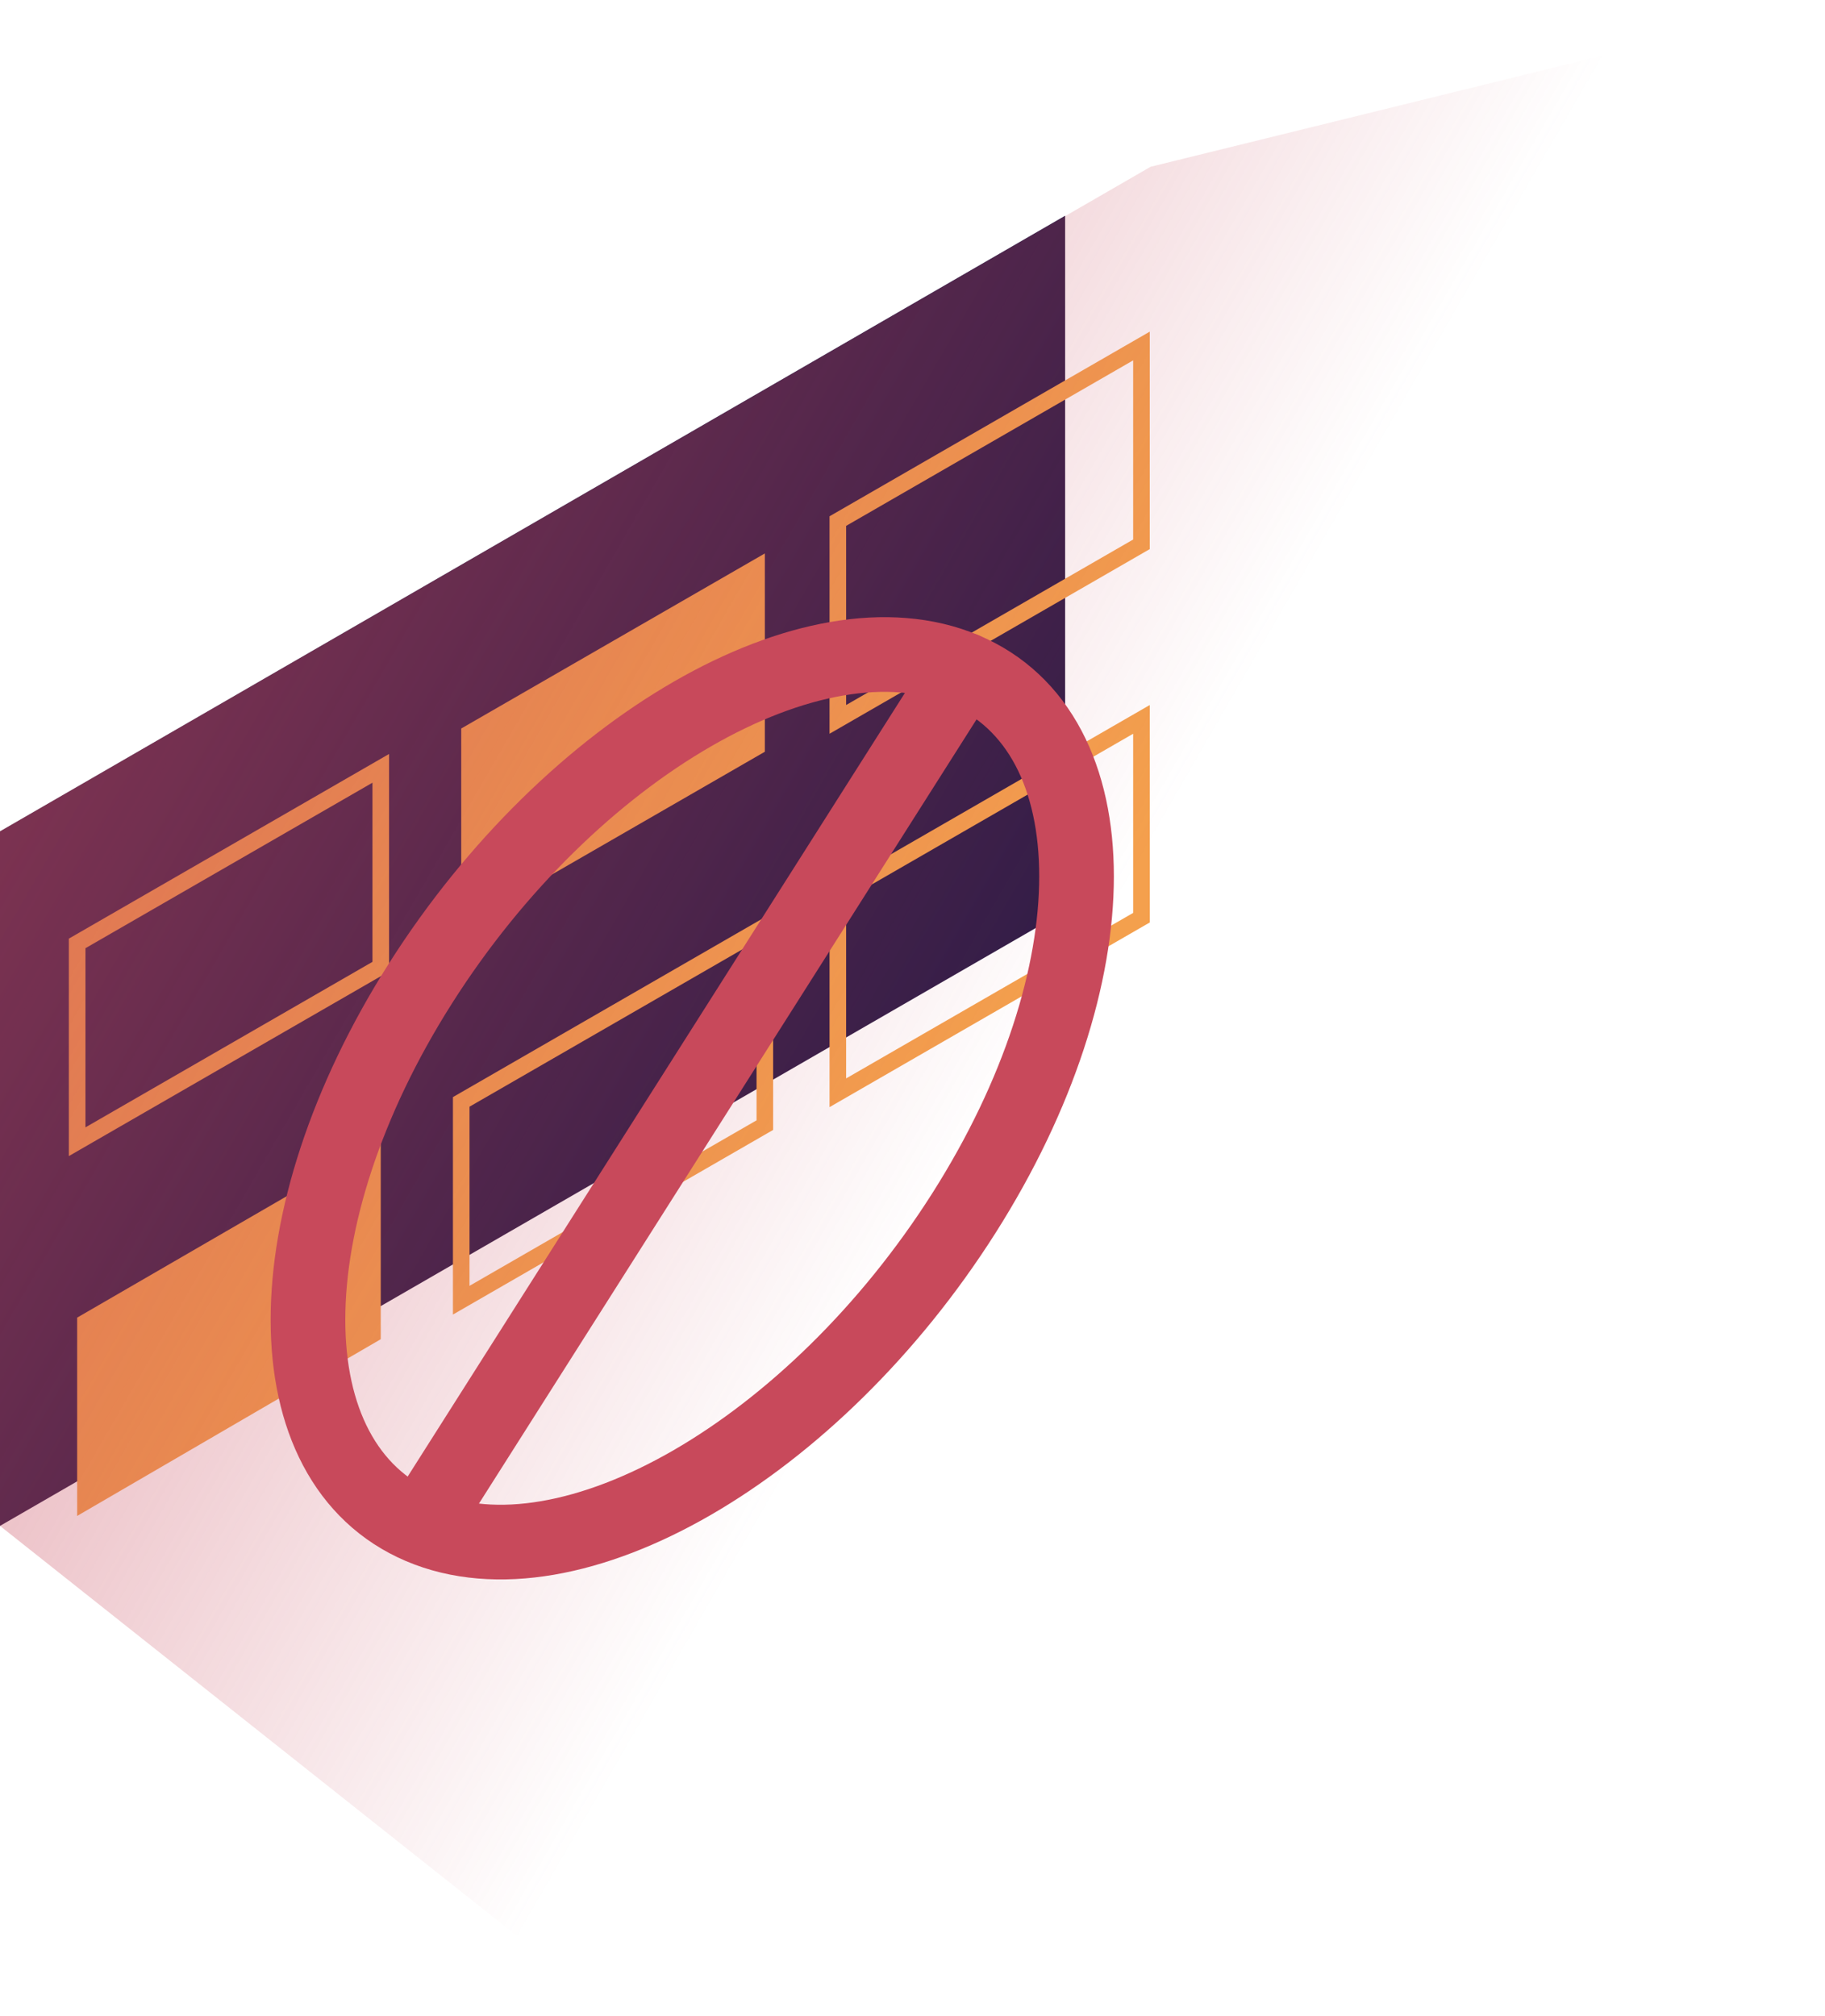 <?xml version="1.0" encoding="utf-8"?>
<!-- Generator: Adobe Illustrator 20.0.0, SVG Export Plug-In . SVG Version: 6.00 Build 0)  -->
<!DOCTYPE svg PUBLIC "-//W3C//DTD SVG 1.1//EN" "http://www.w3.org/Graphics/SVG/1.1/DTD/svg11.dtd">
<svg version="1.1" id="art" xmlns:x="http://ns.adobe.com/Extensibility/1.0/" xmlns:i="http://ns.adobe.com/AdobeIllustrator/10.0/" xmlns:graph="http://ns.adobe.com/Graphs/1.0/"
	 xmlns="http://www.w3.org/2000/svg" xmlns:xlink="http://www.w3.org/1999/xlink" x="0px" y="0px" width="220px" height="243px"
	 viewBox="0 0 220 243" style="enable-background:new 0 0 220 243;" xml:space="preserve">
<style type="text/css">
	.st0{fill:#301C47;}
	.st1{fill:none;stroke:#F4A04D;stroke-width:2;stroke-miterlimit:10;}
	.st2{fill:#F4A04D;}
	.st3{fill:url(#SVGID_1_);}
	.st4{fill:none;stroke:#C8495B;stroke-width:9;stroke-linecap:round;stroke-miterlimit:10;}
</style>
<g>
	<polygon class="st0" points="128.4,109.8 0,183.9 0,100.2 128.4,26 	"/>
	<polygon class="st1" points="45.9,116.5 9.3,137.6 9.3,113.7 45.9,92.6 	"/>
	<polygon class="st2" points="92.2,90.6 55.6,111.7 55.6,87.8 92.2,66.7 	"/>
	<polygon class="st1" points="137.6,65.6 101,86.7 101,62.8 137.6,41.7 	"/>
	<polygon class="st2" points="45.9,161.4 9.3,182.7 9.3,158.8 45.9,137.6 	"/>
	<polygon class="st1" points="92.2,135.6 55.6,156.7 55.6,132.8 92.2,111.7 	"/>
	<polygon class="st1" points="137.6,110.6 101,131.7 101,107.8 137.6,86.7 	"/>
</g>
<linearGradient id="SVGID_1_" gradientUnits="userSpaceOnUse" x1="1667.548" y1="80.639" x2="1856.407" y2="189.677" gradientTransform="matrix(-1 0 0 -1 1883.962 242.1)">
	<stop  offset="0.445" style="stop-color:#C8495B;stop-opacity:0"/>
	<stop  offset="1" style="stop-color:#C8495B;stop-opacity:0.5"/>
</linearGradient>
<polygon class="st3" points="138.7,20.1 220,0.1 220,155.2 74.4,242.9 0,183.9 0,100.2 "/>
<g>
	<path class="st4" d="M116.2,80.7c18.1,7.6,18.1,37,0,65.5S68.8,191.7,50.7,184s-18.1-37,0-65.5S98.1,73.1,116.2,80.7z"/>
	<line class="st4" x1="50.7" y1="183.9" x2="116.2" y2="80.7"/>
</g>
</svg>
